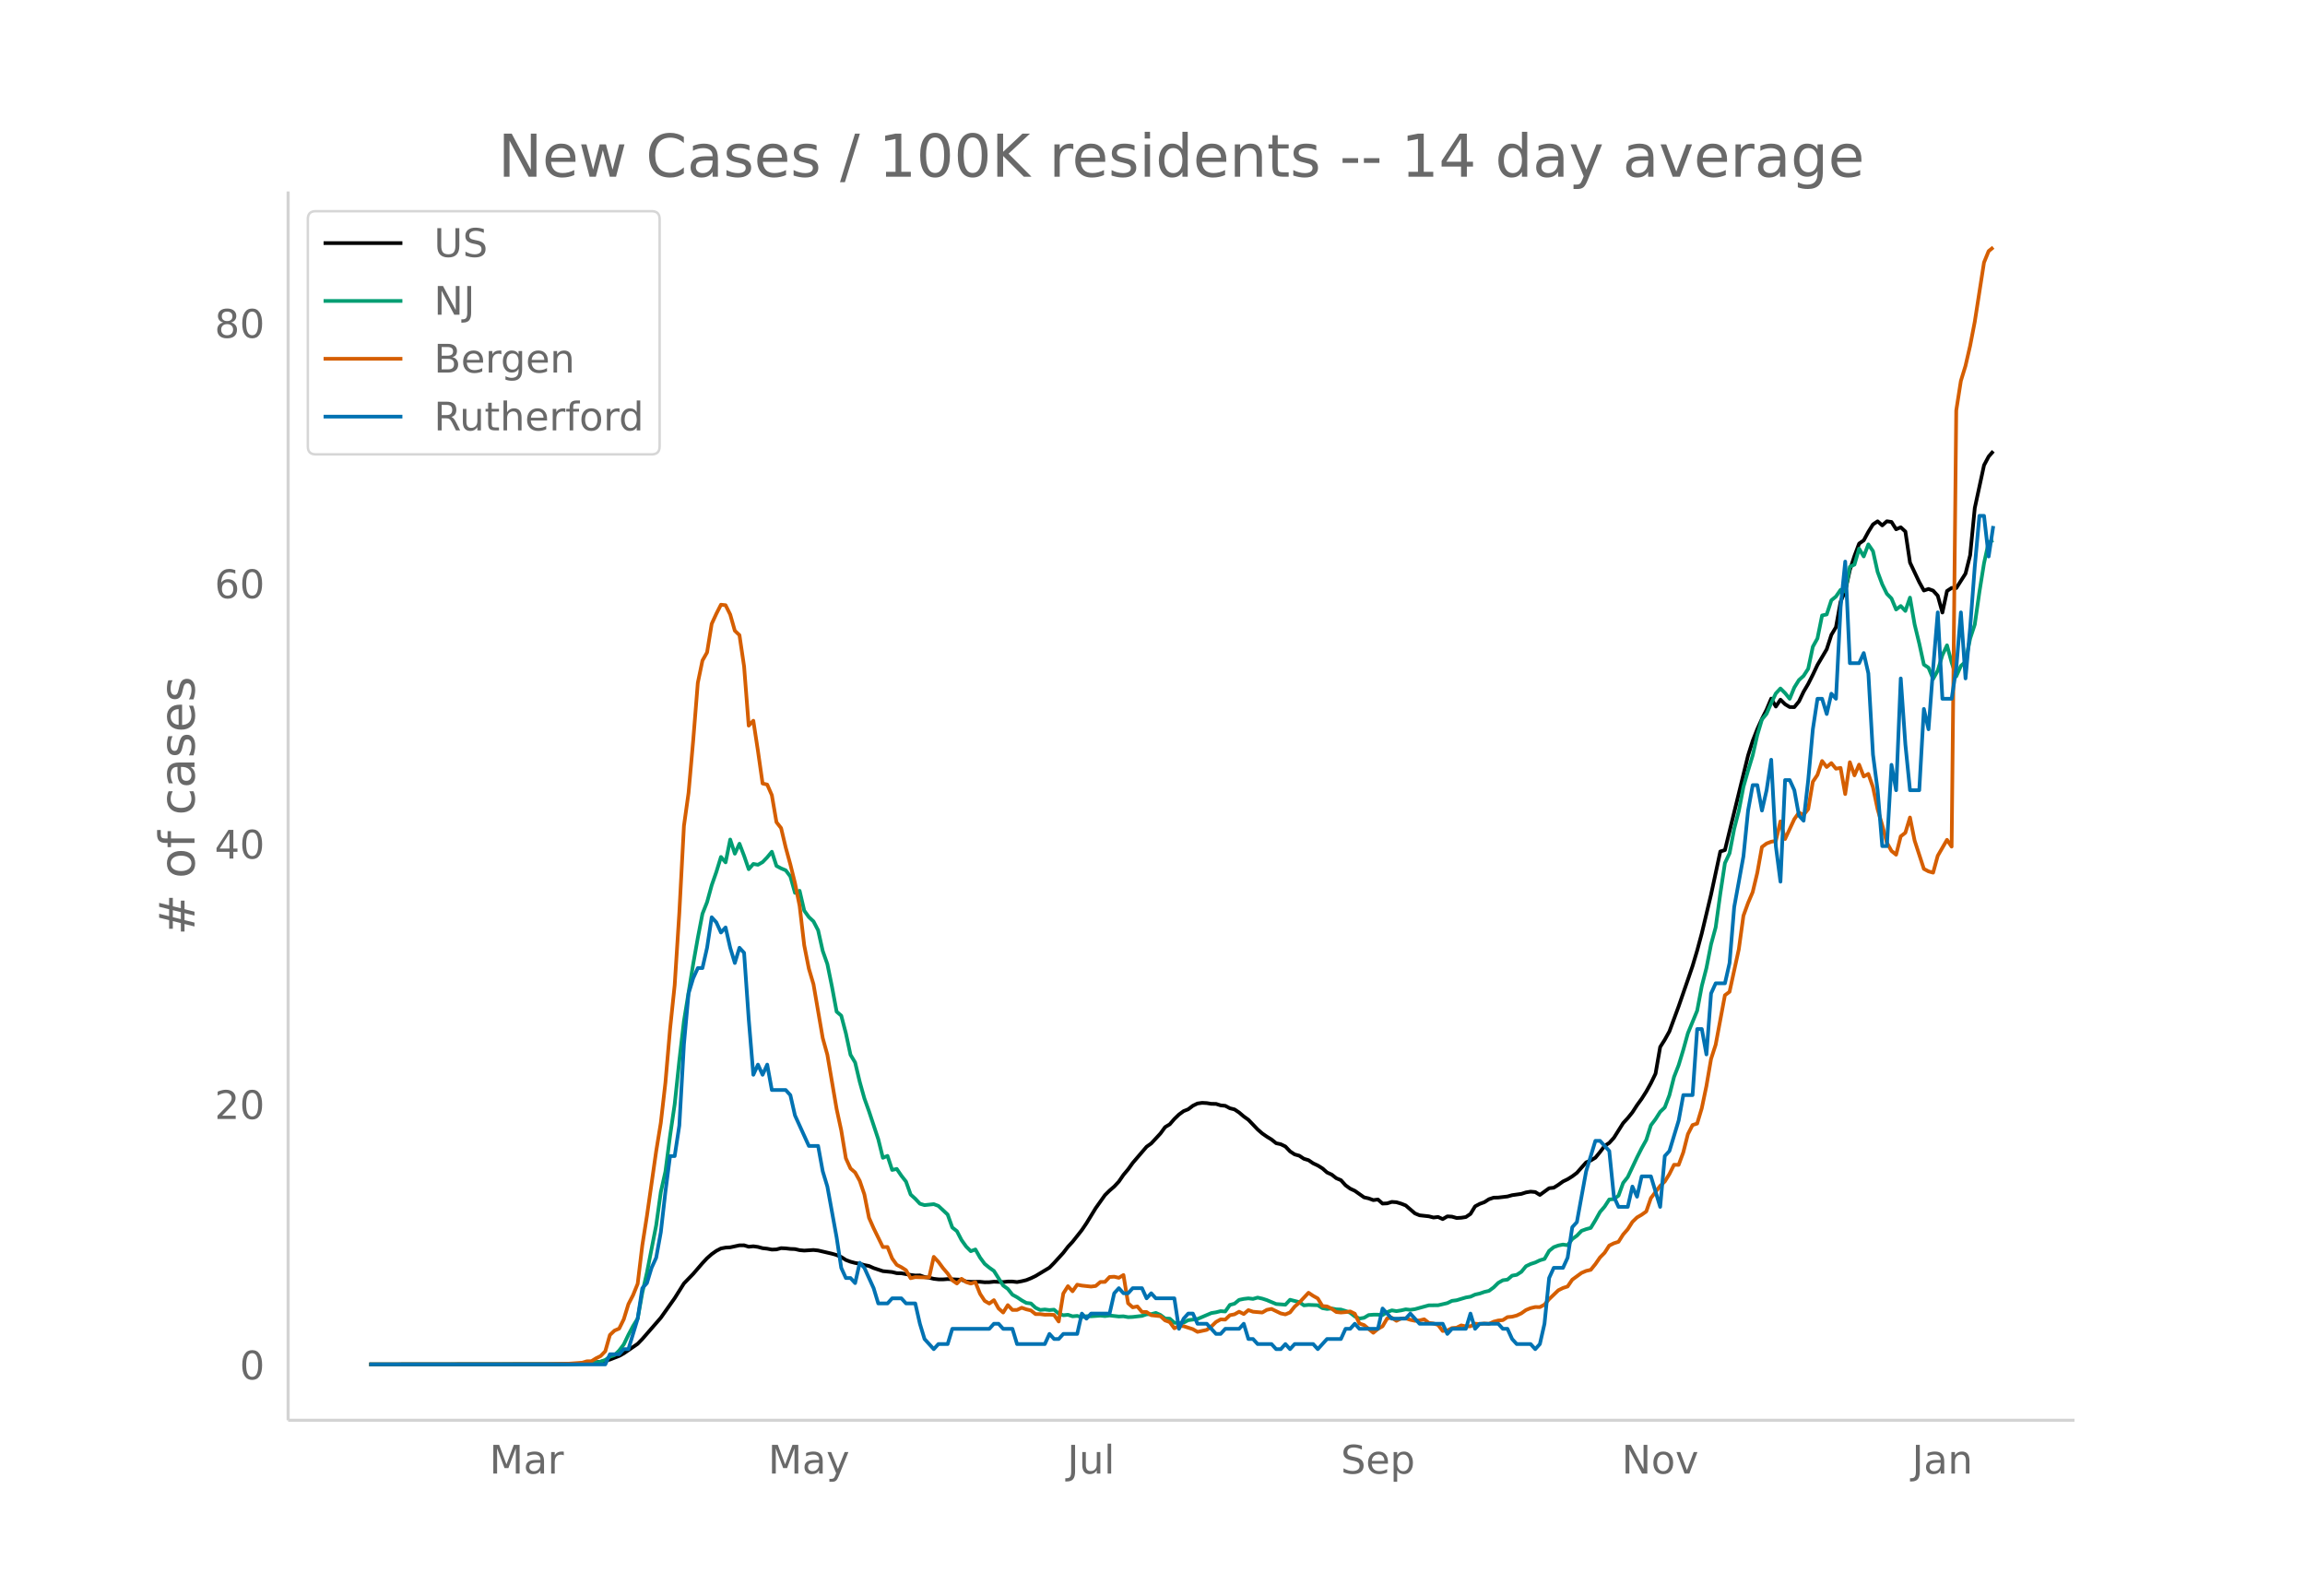 <svg height="864" viewBox="0 0 936 648" width="1248" xmlns="http://www.w3.org/2000/svg" xmlns:xlink="http://www.w3.org/1999/xlink"><defs><style>*{stroke-linecap:butt;stroke-linejoin:round}</style></defs><g id="figure_1"><path d="M0 648h936V0H0z" fill="#fff" id="patch_1"/><g id="axes_1"><path d="M117 576.72h725.4V77.76H117z" fill="none" id="patch_2"/><path clip-path="url(#pc0c5d0f290)" d="M149.973 554.04l77.03-.085 7.515-.202 5.637-.36 3.757-.43 1.879-.371 1.879-.524 3.757-1.469 1.88-1.041 5.635-3.869 1.88-1.948 7.514-8.632 5.637-7.964 3.757-5.974 3.758-3.882 3.757-4.363 1.88-2.014 1.878-1.652 1.879-1.322 1.879-.972 1.878-.355 1.88-.107 3.757-.819 1.879-.01 1.878.587 1.88-.186 1.878.262 1.879.51 1.878.206 1.88.364 1.878-.071 1.879-.515 1.879.092 1.878.216 1.88.074 1.878.43 1.879.171 3.757-.238 1.88.2 5.636 1.31 1.878.543 1.88.809 1.878 1.198 1.879.713 1.878.491 1.88.322 1.878.538 1.879.376 1.879.842 3.757 1.244 3.758.374 1.879.456 1.878.046 3.758.672 1.879.237 1.878-.048 1.88.662 1.878.268 1.879.457 1.879.215 1.878.017 1.88-.139 5.636.278 1.878.732 1.88.122 3.757-.02 1.879.187 1.878-.026 1.88-.196 3.757.148 1.878-.214 1.88-.002 1.878.212 1.879-.34 1.879-.457 1.878-.755 1.88-.9 5.636-3.397 1.878-1.902 3.758-4.137 1.879-2.44 1.878-2.025 3.758-4.745 1.879-2.78 3.757-6.14 3.758-5.292 1.879-1.857 1.879-1.622 1.878-2.019 1.88-2.726 1.878-2.228 1.879-2.62 5.636-6.574 1.879-1.334 3.757-4.063 1.88-2.569 1.878-1.135 1.879-2.174 1.879-1.811 1.878-1.373 1.88-.76 1.878-1.424 1.879-.915 1.879-.262 1.878.096 1.88.309 1.878.017 1.879.602 1.878.176 1.88 1 1.878.47 1.879 1.257 1.879 1.602 1.878 1.349 3.758 3.925 1.879 1.638 1.879 1.302 1.878 1.151 1.88 1.508 1.878.406 1.879.915 1.879 1.98 1.878 1.233 1.88.533 1.878 1.243 1.879.574 1.878 1.28 1.88.878 1.878 1.174 1.879 1.653 1.879.86 1.878 1.48 1.88.786 1.878 2.082 1.879 1.364 1.879.88 3.757 2.651 1.879.43 1.879.694 1.878-.25 1.88 1.66 1.878-.092 1.879-.592 1.879.137 1.878.56 1.88.74 3.757 3.236 1.879.771 3.757.41 1.879.482 1.879-.213 1.879.858 1.878-1.112 1.88.116 1.878.542 1.879-.093 1.878-.288 1.88-1.27 1.878-3.07 1.879-1.009 1.879-.682 1.878-1.213 1.88-.623 1.878-.048 3.758-.436 1.878-.528 3.758-.531 1.879-.6 1.878-.302 1.88.162 1.878 1.167 3.758-2.726 1.878-.202 1.88-1.192 1.878-1.345 1.879-.904 1.879-1.175 1.878-1.419 3.758-4.257 1.879-.783 1.879-1.126 1.878-2.29 1.88-2.5 1.878-1.208 1.879-2.084 3.757-5.953 1.879-2.048 1.879-2.324 1.879-2.908 1.878-2.585 1.88-2.96 1.878-3.387 1.879-3.868 1.879-10.818 1.878-2.97 1.88-3.386 3.757-10.192 3.757-10.838 1.88-5.499 1.878-6.306 1.879-7.004 3.757-15.732 3.758-17.478 1.879-.57 9.394-38.419 1.878-5.933 1.88-4.784 1.878-4.182 1.879-3.697 1.878-4.481 1.88 3.22 1.878-2.796 1.879 1.855 1.879 1.146 1.878.023 1.88-2.314 1.878-3.933 1.879-3.18 1.879-3.726 1.878-3.978 3.758-6.376 1.879-5.834 1.878-3.139 1.88-10.381 1.878-4.282 1.879-8.54 1.879-5.73 1.878-4.988 1.88-1.318 1.878-3.464 1.879-3.017 1.879-1.25 1.878 1.66 1.88-1.68 1.878.284 1.879 2.971 1.879-.799 1.878 1.725 1.88 12.611 3.757 7.935 1.878 3.397 1.88-.632 1.878.684 1.879 2.07 1.879 6.818 1.878-8.75 1.88-1.242 1.878.064 3.758-5.883 1.878-7.483 1.88-19.14 3.757-17.376 1.878-3.544 1.88-2.155h0" fill="none" stroke="#000" stroke-linecap="round" stroke-width="1.5" id="line2d_1"/><path clip-path="url(#pc0c5d0f290)" d="M149.973 554.04l82.666-.098 3.758-.144 3.758-.175 3.757-.718 1.879-.689 1.879-1.322 1.878-.621 1.88-1.858 1.878-2.487 1.879-3.916 1.879-3.53 1.878-3.06 1.88-10.481 1.878-8.18 3.758-19.219 1.878-13.478 1.88-8.38 1.878-14.443 1.879-12.85 1.879-17.674 1.878-16.123 3.758-23.168 1.879-10.608 1.878-9.753 1.88-4.745 1.878-6.854 1.879-5.374 1.879-6.11 1.878 2.194 1.88-9.27 1.878 5.754 1.879-4.048 1.879 4.91 1.878 5.426 1.88-2.126 1.878.34 1.879-1.084 1.878-1.943 1.88-2.27 1.878 5.756 1.879 1.004 1.879.782 1.878 2.483 1.88 6.684 1.878-.859 1.879 8.074 1.879 2.602 1.878 1.752 1.88 3.614 1.878 8.414 1.879 5.31 1.879 9.227 1.878 10.098 1.88 1.616 1.878 7.147 1.879 8.75 1.878 3.125 1.88 7.887 1.878 6.697 1.879 5.234 3.757 11.322 1.88 7.568 1.878-.79 1.879 5.714 1.879-.412 1.878 2.759 1.88 2.39 1.878 5.255 1.879 1.709 1.878 2.007 1.88.582 3.757-.4 1.879.72 3.757 3.503 1.879 5.263 1.879 1.48 1.879 3.618 1.878 2.636 1.88 1.884 1.878-.706 1.879 3.295 1.879 2.56 1.878 1.539 1.88 1.33 3.757 5.932 1.878 1.352 1.88 2.364 1.878 1.037 1.879 1.255 1.879 1.05 1.878.22 1.88 1.753 1.878.888 1.879-.191 1.879.234 1.878-.158 1.88 1.578 1.878.689 1.879-.196 1.878.625 1.88-.174 1.878.527 1.879-.395 1.879.034 3.757-.277 1.879.187 1.879-.242 3.757.417 1.88-.081 1.878.344 1.879-.085 3.757-.43 1.88-.646 1.878-.072 1.879-.484 1.878.837 1.88 1.429 1.878.063 1.879 1.654 1.879.136 1.878-.2 1.88-.969 3.757-.484 5.636-2.411 1.879-.302 1.879-.472 1.878.136 1.88-2.67 1.878-.502 1.879-1.547 1.879-.392 1.878-.216 1.88.216 1.878-.531 1.879.42 1.879.609 3.757 1.581 3.758.277 1.879-1.998 3.757.96 1.879 1.306 1.879-.192 3.757.145 1.879 1.182 1.879.332 1.879-.204 1.878.357 1.88.085 1.878.578 1.879.714 1.879 1.484 1.878.872 1.88-.298 1.878-1.122 1.879-.145h1.878l1.88.145 1.878-1.19 1.879-.715 1.879.319 1.878-.294 1.88-.433 1.878.2 1.879-.277 5.636-1.556 3.758-.026 3.757-.875 1.88-.915 1.878-.246 3.757-1.123 1.88-.318 1.878-.86 1.879-.42 1.879-.655 1.878-.438 1.88-1.382 1.878-1.854 1.879-1.067 1.879-.263 1.878-1.603 1.88-.34 1.878-1.22 1.879-2.275 1.878-.902 1.88-.612 1.878-.893 1.879-.553 1.879-3.265 1.878-1.514 1.88-.684 1.878-.37 1.879.28 1.879-2.525 1.878-1.356 1.88-1.969 1.878-.689 1.879-.506 1.879-3.1 1.878-3.367 1.88-2.19 1.878-2.895 1.879-.136 1.878-1.411 1.88-5.17 1.878-2.382 3.758-7.984 1.878-3.716 1.88-3.376 1.878-5.944 1.879-2.496 1.879-2.96 1.878-1.802 1.88-4.975 1.878-7.398 1.879-4.813 1.878-6.195 1.88-6.777 3.757-9.12 1.879-10.009 1.878-7.304 1.88-9.622 1.878-6.91 1.879-13.686 1.879-12.398 1.878-3.992 1.88-9.907 1.878-7.305 1.879-9.757 1.879-6.603 1.878-6.174 1.88-8.278 1.878-6.323 1.879-2.279 1.878-4.345 1.88-3.928 1.878-2.016 1.879 1.871 1.879 2.309 1.878-4.596 1.88-3.01 1.878-1.684 1.879-2.913 1.879-8.933 1.878-3.384 1.88-9.316 1.878-.412 1.879-5.732 1.878-1.547 1.88-2.722 1.878.69 1.879-10.026 1.879-.902 1.878-6.471 1.88 3.155 1.878-4.894 1.879 2.742 1.879 8.423 1.878 5.056 1.88 3.83 1.878 1.918 1.879 4.477 1.879-1.42 1.878 1.998 1.88-5.4 1.878 10.872 1.879 7.722 1.878 8.605 1.88 1.25 1.878 4.575 1.879-3.406 1.879-6.262 1.878-3.997 1.88 6.986 1.878 5.646 1.879-4.273 1.879-1.68 1.878-9.392 1.88-5.714 1.878-13.164 1.879-11.696 1.878-8.593 1.88-.765h0" fill="none" stroke="#009e73" stroke-linecap="round" stroke-width="1.5" id="line2d_2"/><path clip-path="url(#pc0c5d0f290)" d="M149.973 554.04l71.394-.081 9.394-.203 5.636-.405 1.879-.567 1.879-.04 1.878-1.175 1.88-.932 1.878-1.944 1.879-6.604 1.878-1.782 1.88-.81 1.878-3.808 1.879-6.118 1.879-3.646 1.878-4.618 1.88-15.596 1.878-11.951 3.758-26.292 1.878-11.505 1.88-16.366 1.878-21.714 1.879-17.865 1.879-29.25 1.878-35.406 1.88-13.45 1.878-21.186 1.879-23.456 1.878-9.034 1.88-3.322 1.878-11.586 1.879-4.092 1.879-3.686 1.878.202 1.88 3.768 1.878 6.603 1.879 1.783 1.879 12.68 1.878 24.063 1.88-1.985 1.878 12.275 1.879 13.206 1.878.446 1.88 4.294 1.878 10.979 1.879 2.39 1.879 7.9 1.878 6.846 1.88 7.575 1.878 9.196 1.879 16.083 1.879 9.48 1.878 6.32 3.758 21.875 1.879 6.765 3.757 22.038 1.88 8.67 1.878 11.343 1.879 4.132 1.878 1.62 1.88 3.403 1.878 5.51 1.879 9.479 1.879 4.254 3.757 7.656 1.879-.04 1.879 4.658 1.879 2.593 1.878.972 1.88 1.216 1.878 3.24 1.879-.445 3.757.122 1.88-.041 1.878-8.305 1.879 2.026 1.878 2.552 1.88 2.188 1.878 2.754 1.879 1.297 1.879-1.904 1.878 1.337 1.88.607 1.878-.567 1.879 4.7 1.879 2.876 1.878 1.093 1.88-1.377 1.878 3.362 1.879 1.661 1.878-2.997 1.88 1.944h1.878l1.879-.891 1.879.648 1.878.446 1.88 1.499h1.878l1.879.243 1.879-.04 1.878.12 1.88 2.674 1.878-11.383 1.879-2.958 1.878 2.067 1.88-2.674 1.878.364 3.758.406 1.878-.244 1.88-1.62 1.878-.04 1.879-1.986 1.879-.121 1.878.446 1.88-1.135 1.878 11.465 1.879 1.66 1.879-.364 1.878 2.228 1.88.04 1.878 1.297 3.757.405 1.88 1.702 1.878.688 1.879 2.512 1.879-.972 1.878.121 3.758 1.216 1.879 1.093 3.757-.81 1.88-1.377 1.878-1.823 1.879-1.053 1.878.08 1.88-1.782 1.878-.364 1.879-1.054 1.879.932 1.878-1.58 1.88.648 3.757.324 1.879-1.093 1.878-.365 3.758 1.823 1.879.405 1.879-.81 1.878-2.35 1.88-1.62 3.757-4.01 1.878 1.255 1.88 1.053 1.878 3.08 1.879.161 1.879.932 1.878 1.337 1.88.202 1.878-.162 1.879-.283 1.879.931 1.878 3.97 1.88.649 3.757 3.12 1.878-1.58 1.88-1.054 1.878-3.2 1.879-.284 1.879 1.256 1.878-.932 1.88-.081 1.878.608 1.879.405 1.879-.162 1.878-.446 1.88 1.458 1.878.244 1.879.567 1.879 2.47 1.878-.202 1.88-.972 1.878-.162 1.879-.932 1.878.405 1.88-.04 1.878-1.053 1.879.162 1.879-.243 1.878.162 1.88-.892 1.878-.486 1.879-.162 1.879-1.215 1.878-.162 1.88-.486 1.878-.892 1.879-1.336 1.878-.77 1.88-.446 1.878.04 1.879-1.012 1.879-2.228 3.757-3.606 1.879-.931 1.879-.608 1.879-2.755 3.757-2.754 1.879-.81 1.879-.446 1.879-2.31 1.878-2.714 1.88-1.904 1.878-2.916 1.879-.932 1.878-.608 1.88-2.957 1.878-2.147 1.879-2.957 1.879-1.823 1.878-1.094 1.88-1.337 1.878-5.429 3.758-4.942 1.878-1.782 1.88-3.039 1.878-3.767 1.879.04 1.878-5.064 1.88-7.413 1.878-3.687 1.879-.607 1.879-6.239 1.878-8.993 1.88-10.979 1.878-5.793 3.758-20.093 1.878-1.418 3.758-17.217 1.879-13.652 1.879-5.186 1.878-4.415 1.88-7.86 1.878-10.451 1.879-1.418 1.878-.73 1.88-.323 1.878-7.94 1.879 7.17 3.757-8.102 1.88-2.634 1.878.932 1.879-2.35 1.879-11.1 1.878-2.795 1.88-5.63 1.878 2.43 1.879-1.58 1.878 2.269 1.88-.324 1.878 10.613 1.879-12.922 1.879 5.347 1.878-4.375 1.88 4.82 1.878-1.053 1.879 5.388 1.879 8.953 1.878 6.482 1.88 7.09 1.878 3.362 1.879 1.54 1.879-7.455 1.878-1.458 1.88-6.198 1.878 9.358 3.757 11.505 1.88 1.012 1.878.527 1.879-6.846 3.757-6.482 1.88 2.755 1.878-177.114 1.879-11.991 1.879-6.117 1.878-8.143 1.88-9.722 3.757-24.104 1.878-4.619 1.88-1.539h0" fill="none" stroke="#d55e00" stroke-linecap="round" stroke-width="1.5" id="line2d_3"/><path clip-path="url(#pc0c5d0f290)" d="M149.973 554.04h95.818l1.879-4.127h3.757l1.88-2.063h1.878l3.757-12.38 1.88-12.38 1.878-2.063 1.879-6.19 1.879-4.126 1.878-10.316 1.88-16.507 1.878-14.443h1.879l1.879-12.38 1.878-33.012 1.88-20.633 1.878-6.19 1.879-4.126h1.878l1.88-8.253 1.878-12.38 1.879 2.063 1.879 4.127 1.878-2.063 1.88 8.253 1.878 6.19 1.879-6.19 1.879 2.063 1.878 26.823 1.88 22.696 1.878-4.127 1.879 4.127 1.878-4.127 1.88 10.317h5.636l1.878 2.063 1.88 8.253 5.636 12.38h3.757l1.879 10.316 1.879 6.19 3.757 20.633 1.88 12.38 1.878 4.126h1.879l1.878 2.063 1.88-8.253 1.878 2.064 3.758 8.253 1.878 6.19h3.758l1.879-2.064h3.757l1.88 2.064h3.757l1.878 8.253 1.88 6.19 3.757 4.126 1.879-2.063h3.757l1.879-6.19h15.03l1.88-2.063h1.878l1.879 2.063h3.757l1.879 6.19h11.273l1.879-4.127 1.878 2.064h1.88l1.878-2.064h5.636l1.88-8.253 1.878 2.063 1.879-2.063h7.515l1.879-8.253 1.878-2.063 1.88 2.063h1.878l1.879-2.063h3.757l1.88 4.126 1.878-2.063 1.879 2.063h7.515l1.879 12.38 1.878-4.127 1.88-2.063h1.878l1.879 4.127h3.757l3.758 4.126h1.879l1.878-2.063h5.637l1.879-2.063 1.878 6.19h1.88l1.878 2.063h5.636l1.88 2.063h1.878l1.879-2.063 1.879 2.063 1.878-2.063h7.515l1.88 2.063 3.757-4.126h5.636l1.879-4.127h1.879l1.879-2.063 1.878 2.063h7.515l1.88-8.253 3.757 4.126h5.636l1.879-2.063 3.758 4.127h9.394l1.878 4.126 1.88-2.063h5.635l1.88-6.19 1.878 6.19 1.879-2.063h7.515l1.879 2.063h1.879l1.878 4.127 1.88 2.063h5.635l1.88 2.063 1.878-2.063 1.879-8.253 1.879-18.57 1.878-4.126h3.758l1.879-4.127 1.879-12.38 1.878-2.063 3.758-20.633 3.758-12.38h1.878l3.758 4.127 1.879 18.57 1.878 4.126h3.758l1.879-8.253 1.879 4.127 1.878-8.254h3.758l3.758 12.38 1.878-20.633 1.88-2.063 3.757-12.38 1.878-10.316h3.758l1.879-26.823h1.879l1.878 10.317 1.88-24.76 1.878-4.126h3.758l1.878-8.253 1.88-22.697 3.757-20.632 1.879-18.57 1.878-10.316h1.88l1.878 10.316 1.879-8.253 1.878-12.38 1.88 35.076 1.878 14.443 1.879-41.266h1.879l1.878 4.127 1.88 10.316 1.878 2.064 1.879-16.507 1.879-20.633 1.878-12.38h1.88l1.878 6.19 1.879-8.253 1.878 2.064 1.88-37.14 1.878-18.569 1.879 41.266h3.757l1.88-4.127 1.878 8.253 1.879 33.013 1.879 14.443 1.878 22.696h1.88l1.878-33.013 1.879 10.317 1.879-45.392 1.878 26.822 1.88 18.57h3.757l1.878-33.013 1.88 8.253 1.878-24.759 1.879-22.696 1.879 35.076h3.757l1.879-12.38 1.879-22.696 1.879 26.823 1.878-20.633 1.88-24.76 1.878-20.633h1.879l1.878 16.507 1.88-12.38h0" fill="none" stroke="#0072b2" stroke-linecap="round" stroke-width="1.5" id="line2d_4"/><path d="M117 576.72V77.76" fill="none" stroke="#d3d3d3" stroke-linecap="square" stroke-width="1.25" id="patch_3"/><path d="M117 576.72h725.4" fill="none" stroke="#d3d3d3" stroke-linecap="square" stroke-width="1.25" id="patch_4"/><g id="matplotlib.axis_1"><g id="xtick_1"><g transform="matrix(.16 0 0 -.16 198.758 598.378)" fill="#696969" id="text_1"><defs><path d="M9.813 72.906h14.703l18.593-49.61 18.703 49.61h14.704V0H66.89v64.016l-18.797-50h-9.907l-18.796 50V0H9.813z" id="DejaVuSans-77"/><path d="M34.281 27.484q-10.89 0-15.093-2.484-4.204-2.484-4.204-8.5 0-4.781 3.157-7.594 3.156-2.797 8.562-2.797 7.485 0 12 5.297 4.516 5.297 4.516 14.078v2zm17.922 3.72V0H43.22v8.297Q40.14 3.328 35.547.953q-4.594-2.375-11.234-2.375-8.391 0-13.36 4.719Q6 8.016 6 15.922q0 9.219 6.172 13.906 6.187 4.688 18.437 4.688h12.61v.89q0 6.203-4.078 9.594-4.078 3.39-11.453 3.39-4.688 0-9.141-1.124-4.438-1.125-8.531-3.375v8.312q4.921 1.906 9.562 2.844 4.64.953 9.031.953 11.875 0 17.735-6.156 5.86-6.14 5.86-18.64z" id="DejaVuSans-97"/><path d="M41.11 46.297q-1.516.875-3.297 1.281Q36.03 48 33.89 48q-7.625 0-11.703-4.953-4.079-4.953-4.079-14.234V0H9.08v54.688h9.03v-8.5q2.844 4.984 7.375 7.39Q30.031 56 36.531 56q.922 0 2.047-.125 1.125-.11 2.484-.36z" id="DejaVuSans-114"/></defs><use xlink:href="#DejaVuSans-77"/><use x="86.279" xlink:href="#DejaVuSans-97"/><use x="147.559" xlink:href="#DejaVuSans-114"/></g></g><g id="xtick_2"><g transform="matrix(.16 0 0 -.16 311.918 598.378)" fill="#696969" id="text_2"><defs><path d="M32.172-5.078q-3.797-9.766-7.422-12.735-3.61-2.984-9.656-2.984H7.906v7.516h5.282q3.703 0 5.75 1.765Q21-9.766 23.483-3.219l1.61 4.094-22.11 53.813H12.5l17.094-42.766 17.093 42.766h9.516z" id="DejaVuSans-121"/></defs><use xlink:href="#DejaVuSans-77"/><use x="86.279" xlink:href="#DejaVuSans-97"/><use x="147.559" xlink:href="#DejaVuSans-121"/></g></g><g id="xtick_3"><g transform="matrix(.16 0 0 -.16 433.411 598.378)" fill="#696969" id="text_3"><defs><path d="M9.813 72.906h9.859V5.078q0-13.187-5-19.14-5-5.954-16.094-5.954h-3.75v8.297h3.078q6.531 0 9.219 3.672Q9.813-4.39 9.813 5.078z" id="DejaVuSans-74"/><path d="M8.5 21.578v33.11h8.984V21.922q0-7.766 3.016-11.656 3.031-3.875 9.094-3.875 7.265 0 11.484 4.64 4.234 4.64 4.234 12.656v31h8.985V0h-8.984v8.406Q42.047 3.422 37.718 1q-4.313-2.422-10.032-2.422-9.421 0-14.312 5.86Q8.5 10.296 8.5 21.578zM31.11 56z" id="DejaVuSans-117"/><path d="M9.422 75.984h8.984V0H9.422z" id="DejaVuSans-108"/></defs><use xlink:href="#DejaVuSans-74"/><use x="29.492" xlink:href="#DejaVuSans-117"/><use x="92.871" xlink:href="#DejaVuSans-108"/></g></g><g id="xtick_4"><g transform="matrix(.16 0 0 -.16 544.468 598.378)" fill="#696969" id="text_4"><defs><path d="M53.516 70.516V60.89q-5.61 2.687-10.594 4-4.984 1.328-9.625 1.328-8.047 0-12.422-3.125t-4.375-8.89q0-4.845 2.906-7.313 2.907-2.453 11.016-3.97l5.953-1.218q11.031-2.11 16.281-7.406 5.25-5.297 5.25-14.172 0-10.61-7.11-16.078-7.093-5.469-20.812-5.469-5.172 0-11.015 1.172Q13.14.922 6.89 3.219v10.156q6-3.36 11.765-5.078 5.766-1.703 11.328-1.703 8.438 0 13.032 3.312 4.593 3.328 4.593 9.485 0 5.359-3.297 8.39-3.296 3.032-10.812 4.547L27.484 33.5q-11.03 2.188-15.968 6.875-4.922 4.688-4.922 13.047 0 9.672 6.812 15.234 6.813 5.563 18.766 5.563 5.14 0 10.453-.938 5.328-.922 10.89-2.765z" id="DejaVuSans-83"/><path d="M56.203 29.594v-4.39H14.891q.593-9.282 5.593-14.142 5-4.859 13.938-4.859 5.172 0 10.031 1.266 4.86 1.265 9.656 3.812v-8.5Q49.266.734 44.187-.344 39.11-1.422 33.892-1.422q-13.094 0-20.735 7.61-7.64 7.625-7.64 20.625 0 13.421 7.25 21.296Q20.016 56 32.328 56q11.031 0 17.453-7.11 6.422-7.093 6.422-19.296zm-8.984 2.64q-.094 7.36-4.125 11.75-4.032 4.407-10.672 4.407-7.516 0-12.031-4.25-4.516-4.25-5.203-11.97z" id="DejaVuSans-101"/><path d="M18.11 8.203v-29H9.077v75.484h9.031v-8.296q2.844 4.875 7.157 7.234Q29.594 56 35.594 56q9.968 0 16.187-7.906 6.235-7.907 6.235-20.797T51.78 6.484q-6.218-7.906-16.187-7.906-6 0-10.328 2.375-4.313 2.375-7.157 7.25zm30.578 19.094q0 9.906-4.079 15.547-4.078 5.64-11.203 5.64-7.14 0-11.218-5.64-4.079-5.64-4.079-15.547 0-9.906 4.078-15.547 4.079-5.64 11.22-5.64 7.124 0 11.202 5.64t4.078 15.547z" id="DejaVuSans-112"/></defs><use xlink:href="#DejaVuSans-83"/><use x="63.477" xlink:href="#DejaVuSans-101"/><use x="125" xlink:href="#DejaVuSans-112"/></g></g><g id="xtick_5"><g transform="matrix(.16 0 0 -.16 658.54 598.378)" fill="#696969" id="text_5"><defs><path d="M9.813 72.906h13.28l32.329-60.984v60.984h9.562V0h-13.28L19.39 60.984V0H9.813z" id="DejaVuSans-78"/><path d="M30.61 48.39q-7.22 0-11.422-5.64-4.204-5.64-4.204-15.453 0-9.813 4.172-15.453 4.188-5.64 11.453-5.64 7.188 0 11.375 5.655 4.203 5.672 4.203 15.438 0 9.719-4.203 15.406-4.187 5.688-11.375 5.688zm0 7.61q11.718 0 18.406-7.625 6.703-7.61 6.703-21.078 0-13.422-6.703-21.078-6.688-7.64-18.407-7.64-11.765 0-18.437 7.64-6.656 7.656-6.656 21.078 0 13.469 6.656 21.078Q18.844 56 30.609 56z" id="DejaVuSans-111"/><path d="M2.984 54.688H12.5L29.594 8.797l17.093 45.89h9.516L35.687 0H23.485z" id="DejaVuSans-118"/></defs><use xlink:href="#DejaVuSans-78"/><use x="74.805" xlink:href="#DejaVuSans-111"/><use x="135.986" xlink:href="#DejaVuSans-118"/></g></g><g id="xtick_6"><g transform="matrix(.16 0 0 -.16 776.428 598.378)" fill="#696969" id="text_6"><defs><path d="M54.89 33.016V0h-8.984v32.719q0 7.765-3.031 11.61-3.031 3.858-9.078 3.858-7.281 0-11.484-4.64-4.204-4.625-4.204-12.64V0H9.08v54.688h9.03v-8.5q3.235 4.937 7.594 7.374Q30.078 56 35.797 56q9.422 0 14.25-5.828 4.844-5.828 4.844-17.156z" id="DejaVuSans-110"/></defs><use xlink:href="#DejaVuSans-74"/><use x="29.492" xlink:href="#DejaVuSans-97"/><use x="90.771" xlink:href="#DejaVuSans-110"/></g></g></g><g id="matplotlib.axis_2"><g id="ytick_1"><g transform="matrix(.16 0 0 -.16 97.32 560.119)" fill="#696969" id="text_7"><defs><path d="M31.781 66.406q-7.61 0-11.453-7.5Q16.5 51.422 16.5 36.375q0-14.984 3.828-22.484 3.844-7.5 11.453-7.5 7.672 0 11.5 7.5 3.844 7.5 3.844 22.484 0 15.047-3.844 22.531-3.828 7.5-11.5 7.5zm0 7.813q12.266 0 18.735-9.703 6.468-9.688 6.468-28.141 0-18.406-6.468-28.11-6.47-9.687-18.735-9.687-12.25 0-18.718 9.688-6.47 9.703-6.47 28.109 0 18.453 6.47 28.14Q19.53 74.22 31.78 74.22z" id="DejaVuSans-48"/></defs><use xlink:href="#DejaVuSans-48"/></g></g><g id="ytick_2"><g transform="matrix(.16 0 0 -.16 87.14 454.379)" fill="#696969" id="text_8"><defs><path d="M19.188 8.297h34.421V0H7.33v8.297q5.609 5.812 15.296 15.594 9.703 9.797 12.188 12.64 4.734 5.313 6.609 9 1.89 3.688 1.89 7.25 0 5.813-4.078 9.469-4.078 3.672-10.625 3.672-4.64 0-9.797-1.61-5.14-1.609-11-4.89v9.969Q13.767 71.78 18.938 73q5.188 1.219 9.485 1.219 11.328 0 18.062-5.672 6.735-5.656 6.735-15.125 0-4.5-1.688-8.531-1.672-4.016-6.125-9.485-1.218-1.422-7.765-8.187-6.532-6.766-18.453-18.922z" id="DejaVuSans-50"/></defs><use xlink:href="#DejaVuSans-50"/><use x="63.623" xlink:href="#DejaVuSans-48"/></g></g><g id="ytick_3"><g transform="matrix(.16 0 0 -.16 87.14 348.639)" fill="#696969" id="text_9"><defs><path d="M37.797 64.313L12.89 25.39h24.906zm-2.594 8.593H47.61V25.391h10.407v-8.203H47.609V0h-9.812v17.188H4.89v9.515z" id="DejaVuSans-52"/></defs><use xlink:href="#DejaVuSans-52"/><use x="63.623" xlink:href="#DejaVuSans-48"/></g></g><g id="ytick_4"><g transform="matrix(.16 0 0 -.16 87.14 242.899)" fill="#696969" id="text_10"><defs><path d="M33.016 40.375q-6.641 0-10.532-4.547-3.875-4.531-3.875-12.437 0-7.86 3.875-12.438 3.891-4.562 10.532-4.562 6.64 0 10.515 4.562 3.875 4.578 3.875 12.438 0 7.906-3.875 12.437-3.875 4.547-10.515 4.547zm19.578 30.922v-8.984q-3.719 1.75-7.5 2.671-3.782.938-7.5.938-9.766 0-14.922-6.594-5.14-6.594-5.875-19.922 2.875 4.25 7.219 6.516 4.359 2.266 9.578 2.266 10.984 0 17.36-6.672 6.374-6.657 6.374-18.125 0-11.235-6.64-18.032-6.641-6.78-17.672-6.78-12.657 0-19.344 9.687-6.688 9.703-6.688 28.109 0 17.281 8.204 27.563 8.203 10.28 22.015 10.28 3.719 0 7.5-.734t7.89-2.187z" id="DejaVuSans-54"/></defs><use xlink:href="#DejaVuSans-54"/><use x="63.623" xlink:href="#DejaVuSans-48"/></g></g><g id="ytick_5"><g transform="matrix(.16 0 0 -.16 87.14 137.159)" fill="#696969" id="text_11"><defs><path d="M31.781 34.625q-7.031 0-11.062-3.766-4.016-3.765-4.016-10.343 0-6.594 4.016-10.36Q24.75 6.391 31.78 6.391q7.032 0 11.078 3.78 4.063 3.798 4.063 10.345 0 6.578-4.031 10.343-4.016 3.766-11.11 3.766zm-9.86 4.188q-6.343 1.562-9.89 5.906Q8.5 49.079 8.5 55.329q0 8.733 6.219 13.812 6.234 5.078 17.062 5.078 10.89 0 17.094-5.078 6.203-5.079 6.203-13.813 0-6.25-3.547-10.61-3.531-4.343-9.828-5.906 7.125-1.656 11.094-6.5 3.984-4.828 3.984-11.796 0-10.61-6.468-16.282-6.47-5.656-18.532-5.656-12.047 0-18.531 5.656-6.469 5.672-6.469 16.282 0 6.968 4 11.797 4.016 4.843 11.14 6.5zM18.314 54.39q0-5.657 3.53-8.828 3.548-3.172 9.938-3.172 6.36 0 9.938 3.172 3.593 3.171 3.593 8.828 0 5.672-3.593 8.843-3.578 3.172-9.938 3.172-6.39 0-9.937-3.172-3.532-3.172-3.532-8.843z" id="DejaVuSans-56"/></defs><use xlink:href="#DejaVuSans-56"/><use x="63.623" xlink:href="#DejaVuSans-48"/></g></g><g transform="matrix(0 -.2 -.2 0 78.98 379.813)" fill="#696969" id="text_12"><defs><path d="M51.125 44H36.922l-4.11-16.313h14.313zm-7.328 27.781l-5.078-20.265h14.265L58.11 71.78h7.813L60.89 51.516h15.234V44h-17.14l-4-16.313h15.53V20.22H53.079L48 0h-7.813l5.032 20.219H30.906L25.875 0h-7.86l5.079 20.219H7.719v7.468h17.187L29 44H13.281v7.516h17.625l4.985 20.265z" id="DejaVuSans-35"/><path d="M37.11 75.984V68.5h-8.594q-4.828 0-6.72-1.953-1.874-1.953-1.874-7.031v-4.828h14.797v-6.985H19.922V0H10.89v47.703H2.297v6.984h8.594V58.5q0 9.125 4.25 13.297 4.25 4.187 13.468 4.187z" id="DejaVuSans-102"/><path d="M48.781 52.594v-8.407q-3.812 2.11-7.64 3.157-3.828 1.047-7.735 1.047-8.75 0-13.593-5.547-4.829-5.532-4.829-15.547 0-10.016 4.829-15.563 4.843-5.53 13.593-5.53 3.907 0 7.735 1.046 3.828 1.047 7.64 3.156V2.094Q45.016.344 40.984-.531q-4.015-.89-8.562-.89-12.36 0-19.64 7.765-7.266 7.765-7.266 20.953 0 13.375 7.343 21.031Q20.22 56 33.016 56q4.14 0 8.093-.86 3.953-.843 7.672-2.546z" id="DejaVuSans-99"/><path d="M44.281 53.078v-8.5q-3.797 1.953-7.906 2.922-4.094.984-8.5.984-6.688 0-10.031-2.047-3.344-2.046-3.344-6.156 0-3.125 2.39-4.906 2.391-1.781 9.626-3.39l3.078-.688q9.562-2.047 13.593-5.781 4.032-3.735 4.032-10.422 0-7.625-6.032-12.078-6.03-4.438-16.578-4.438-4.39 0-9.156.86Q10.688.296 5.422 2v9.281q4.984-2.594 9.812-3.89 4.829-1.282 9.579-1.282 6.343 0 9.75 2.172 3.421 2.172 3.421 6.125 0 3.656-2.468 5.61-2.453 1.953-10.813 3.765l-3.125.735q-8.344 1.75-12.062 5.39-3.704 3.64-3.704 9.985 0 7.718 5.47 11.906Q16.75 56 26.811 56q4.97 0 9.36-.734 4.406-.72 8.11-2.188z" id="DejaVuSans-115"/></defs><use xlink:href="#DejaVuSans-35"/><use x="83.789" xlink:href="#DejaVuSans-32"/><use x="115.576" xlink:href="#DejaVuSans-111"/><use x="176.758" xlink:href="#DejaVuSans-102"/><use x="211.963" xlink:href="#DejaVuSans-32"/><use x="243.75" xlink:href="#DejaVuSans-99"/><use x="298.73" xlink:href="#DejaVuSans-97"/><use x="360.01" xlink:href="#DejaVuSans-115"/><use x="412.109" xlink:href="#DejaVuSans-101"/><use x="473.633" xlink:href="#DejaVuSans-115"/></g></g><g transform="matrix(.24 0 0 -.24 202.252 71.76)" fill="#696969" id="text_13"><defs><path d="M4.203 54.688h8.985l11.234-42.672 11.172 42.672h10.593l11.235-42.672 11.187 42.672h8.985L63.28 0H52.688L40.922 44.828 29.109 0H18.5z" id="DejaVuSans-119"/><path d="M64.406 67.281v-10.39q-4.984 4.64-10.625 6.922-5.64 2.296-11.984 2.296-12.5 0-19.14-7.64-6.641-7.64-6.641-22.094 0-14.406 6.64-22.047 6.64-7.64 19.14-7.64 6.345 0 11.985 2.296 5.64 2.297 10.625 6.938V5.609Q59.234 2.094 53.437.33q-5.78-1.75-12.218-1.75-16.563 0-26.094 10.124-9.516 10.14-9.516 27.672 0 17.578 9.516 27.703 9.531 10.14 26.094 10.14 6.531 0 12.312-1.734 5.797-1.734 10.875-5.203z" id="DejaVuSans-67"/><path d="M25.39 72.906h8.297L8.297-9.28H0z" id="DejaVuSans-47"/><path d="M12.406 8.297h16.11v55.625l-17.532-3.516v8.985l17.438 3.515h9.86V8.296H54.39V0H12.406z" id="DejaVuSans-49"/><path d="M9.813 72.906h9.859V42.094L52.39 72.906h12.703L28.906 38.922 67.672 0H54.688L19.672 35.11V0h-9.86z" id="DejaVuSans-75"/><path d="M9.422 54.688h8.984V0H9.422zm0 21.296h8.984v-11.39H9.422z" id="DejaVuSans-105"/><path d="M45.406 46.39v29.594h8.985V0h-8.985v8.203Q42.578 3.328 38.25.953q-4.313-2.375-10.375-2.375-9.906 0-16.14 7.906-6.22 7.922-6.22 20.813 0 12.89 6.22 20.797Q17.968 56 27.874 56q6.063 0 10.375-2.375 4.328-2.36 7.156-7.234zm-30.61-19.093q0-9.906 4.079-15.547 4.078-5.64 11.203-5.64 7.125 0 11.219 5.64 4.11 5.64 4.11 15.547 0 9.906-4.11 15.547-4.094 5.64-11.219 5.64-7.125 0-11.203-5.64-4.078-5.64-4.078-15.547z" id="DejaVuSans-100"/><path d="M18.313 70.219V54.688h18.5v-6.985h-18.5V18.016q0-6.688 1.828-8.594 1.828-1.906 7.453-1.906h9.218V0h-9.218q-10.407 0-14.36 3.875-3.953 3.89-3.953 14.14v29.688H2.687v6.984h6.594V70.22z" id="DejaVuSans-116"/><path d="M4.89 31.39h26.313v-8H4.891z" id="DejaVuSans-45"/><path d="M45.406 27.984q0 9.766-4.031 15.125-4.016 5.375-11.297 5.375-7.219 0-11.25-5.375-4.031-5.359-4.031-15.125 0-9.718 4.031-15.093t11.25-5.375q7.281 0 11.297 5.375 4.031 5.375 4.031 15.093zm8.985-21.203q0-13.953-6.203-20.765Q42-20.797 29.203-20.797q-4.734 0-8.937.703-4.203.703-8.157 2.172v8.735q3.954-2.141 7.813-3.157 3.86-1.031 7.86-1.031 8.843 0 13.234 4.61 4.39 4.609 4.39 13.937v4.453q-2.781-4.844-7.125-7.234Q33.938 0 27.875 0 17.828 0 11.672 7.656q-6.156 7.672-6.156 20.328 0 12.688 6.156 20.344Q17.828 56 27.875 56q6.063 0 10.406-2.39 4.344-2.391 7.125-7.22v8.297h8.985z" id="DejaVuSans-103"/></defs><use xlink:href="#DejaVuSans-78"/><use x="74.805" xlink:href="#DejaVuSans-101"/><use x="136.328" xlink:href="#DejaVuSans-119"/><use x="218.115" xlink:href="#DejaVuSans-32"/><use x="249.902" xlink:href="#DejaVuSans-67"/><use x="319.727" xlink:href="#DejaVuSans-97"/><use x="381.006" xlink:href="#DejaVuSans-115"/><use x="433.105" xlink:href="#DejaVuSans-101"/><use x="494.629" xlink:href="#DejaVuSans-115"/><use x="546.729" xlink:href="#DejaVuSans-32"/><use x="578.516" xlink:href="#DejaVuSans-47"/><use x="612.207" xlink:href="#DejaVuSans-32"/><use x="643.994" xlink:href="#DejaVuSans-49"/><use x="707.617" xlink:href="#DejaVuSans-48"/><use x="771.24" xlink:href="#DejaVuSans-48"/><use x="834.863" xlink:href="#DejaVuSans-75"/><use x="900.439" xlink:href="#DejaVuSans-32"/><use x="932.227" xlink:href="#DejaVuSans-114"/><use x="971.09" xlink:href="#DejaVuSans-101"/><use x="1032.613" xlink:href="#DejaVuSans-115"/><use x="1084.713" xlink:href="#DejaVuSans-105"/><use x="1112.496" xlink:href="#DejaVuSans-100"/><use x="1175.973" xlink:href="#DejaVuSans-101"/><use x="1237.496" xlink:href="#DejaVuSans-110"/><use x="1300.875" xlink:href="#DejaVuSans-116"/><use x="1340.084" xlink:href="#DejaVuSans-115"/><use x="1392.184" xlink:href="#DejaVuSans-32"/><use x="1423.971" xlink:href="#DejaVuSans-45"/><use x="1460.055" xlink:href="#DejaVuSans-45"/><use x="1496.139" xlink:href="#DejaVuSans-32"/><use x="1527.926" xlink:href="#DejaVuSans-49"/><use x="1591.549" xlink:href="#DejaVuSans-52"/><use x="1655.172" xlink:href="#DejaVuSans-32"/><use x="1686.959" xlink:href="#DejaVuSans-100"/><use x="1750.436" xlink:href="#DejaVuSans-97"/><use x="1811.715" xlink:href="#DejaVuSans-121"/><use x="1870.895" xlink:href="#DejaVuSans-32"/><use x="1902.682" xlink:href="#DejaVuSans-97"/><use x="1963.961" xlink:href="#DejaVuSans-118"/><use x="2023.141" xlink:href="#DejaVuSans-101"/><use x="2084.664" xlink:href="#DejaVuSans-114"/><use x="2125.777" xlink:href="#DejaVuSans-97"/><use x="2187.057" xlink:href="#DejaVuSans-103"/><use x="2250.533" xlink:href="#DejaVuSans-101"/></g><g id="legend_1"><path d="M128.2 184.5h136.45q3.2 0 3.2-3.2V88.96q0-3.2-3.2-3.2H128.2q-3.2 0-3.2 3.2v92.34q0 3.2 3.2 3.2z" fill="none" opacity=".8" stroke="#ccc" id="patch_5"/><path d="M131.4 98.718h32" fill="none" stroke="#000" stroke-linecap="round" stroke-width="1.5" id="line2d_5"/><g transform="matrix(.16 0 0 -.16 176.2 104.317)" fill="#696969" id="text_14"><defs><path d="M8.688 72.906h9.921V28.61q0-11.718 4.235-16.875 4.25-5.14 13.781-5.14 9.469 0 13.719 5.14 4.25 5.157 4.25 16.875v44.297H64.5V27.391q0-14.25-7.063-21.532-7.046-7.28-20.812-7.28-13.828 0-20.89 7.28-7.047 7.282-7.047 21.532z" id="DejaVuSans-85"/></defs><use xlink:href="#DejaVuSans-85"/><use x="73.193" xlink:href="#DejaVuSans-83"/></g><path d="M131.4 122.203h32" fill="none" stroke="#009e73" stroke-linecap="round" stroke-width="1.5" id="line2d_7"/><g transform="matrix(.16 0 0 -.16 176.2 127.802)" fill="#696969" id="text_15"><use xlink:href="#DejaVuSans-78"/><use x="74.805" xlink:href="#DejaVuSans-74"/></g><path d="M131.4 145.688h32" fill="none" stroke="#d55e00" stroke-linecap="round" stroke-width="1.5" id="line2d_9"/><g transform="matrix(.16 0 0 -.16 176.2 151.287)" fill="#696969" id="text_16"><defs><path d="M19.672 34.813V8.108H35.5q7.953 0 11.781 3.297 3.844 3.297 3.844 10.078 0 6.844-3.844 10.078-3.828 3.25-11.781 3.25zm0 29.984V42.828h14.61q7.218 0 10.75 2.703 3.546 2.719 3.546 8.282 0 5.515-3.547 8.25-3.531 2.734-10.75 2.734zm-9.86 8.11h25.204q11.28 0 17.375-4.688Q58.5 63.53 58.5 54.89q0-6.703-3.125-10.657-3.125-3.953-9.188-4.922 7.282-1.562 11.313-6.53 4.031-4.954 4.031-12.376 0-9.765-6.64-15.093Q48.25 0 35.984 0H9.812z" id="DejaVuSans-66"/></defs><use xlink:href="#DejaVuSans-66"/><use x="68.604" xlink:href="#DejaVuSans-101"/><use x="130.127" xlink:href="#DejaVuSans-114"/><use x="169.49" xlink:href="#DejaVuSans-103"/><use x="232.967" xlink:href="#DejaVuSans-101"/><use x="294.49" xlink:href="#DejaVuSans-110"/></g><path d="M131.4 169.173h32" fill="none" stroke="#0072b2" stroke-linecap="round" stroke-width="1.5" id="line2d_11"/><g transform="matrix(.16 0 0 -.16 176.2 174.773)" fill="#696969" id="text_17"><defs><path d="M44.39 34.188q3.172-1.079 6.172-4.594 3-3.516 6.032-9.672L66.609 0H56l-9.313 18.703q-3.624 7.328-7.015 9.719-3.39 2.39-9.25 2.39h-10.75V0h-9.86v72.906h22.266q12.5 0 18.656-5.234 6.157-5.219 6.157-15.766 0-6.89-3.203-11.437-3.204-4.532-9.297-6.282zM19.673 64.797V38.922h12.406q7.125 0 10.766 3.297 3.64 3.297 3.64 9.687 0 6.39-3.64 9.64-3.64 3.25-10.766 3.25z" id="DejaVuSans-82"/><path d="M54.89 33.016V0h-8.984v32.719q0 7.765-3.031 11.61-3.031 3.858-9.078 3.858-7.281 0-11.484-4.64-4.204-4.625-4.204-12.64V0H9.08v75.984h9.03V46.188q3.235 4.937 7.594 7.374Q30.078 56 35.797 56q9.422 0 14.25-5.828 4.844-5.828 4.844-17.156z" id="DejaVuSans-104"/></defs><use xlink:href="#DejaVuSans-82"/><use x="64.982" xlink:href="#DejaVuSans-117"/><use x="128.361" xlink:href="#DejaVuSans-116"/><use x="167.57" xlink:href="#DejaVuSans-104"/><use x="230.949" xlink:href="#DejaVuSans-101"/><use x="292.473" xlink:href="#DejaVuSans-114"/><use x="333.586" xlink:href="#DejaVuSans-102"/><use x="368.791" xlink:href="#DejaVuSans-111"/><use x="429.973" xlink:href="#DejaVuSans-114"/><use x="469.336" xlink:href="#DejaVuSans-100"/></g></g></g></g><defs><clipPath id="pc0c5d0f290"><path d="M117 77.76h725.4v498.96H117z"/></clipPath></defs></svg>